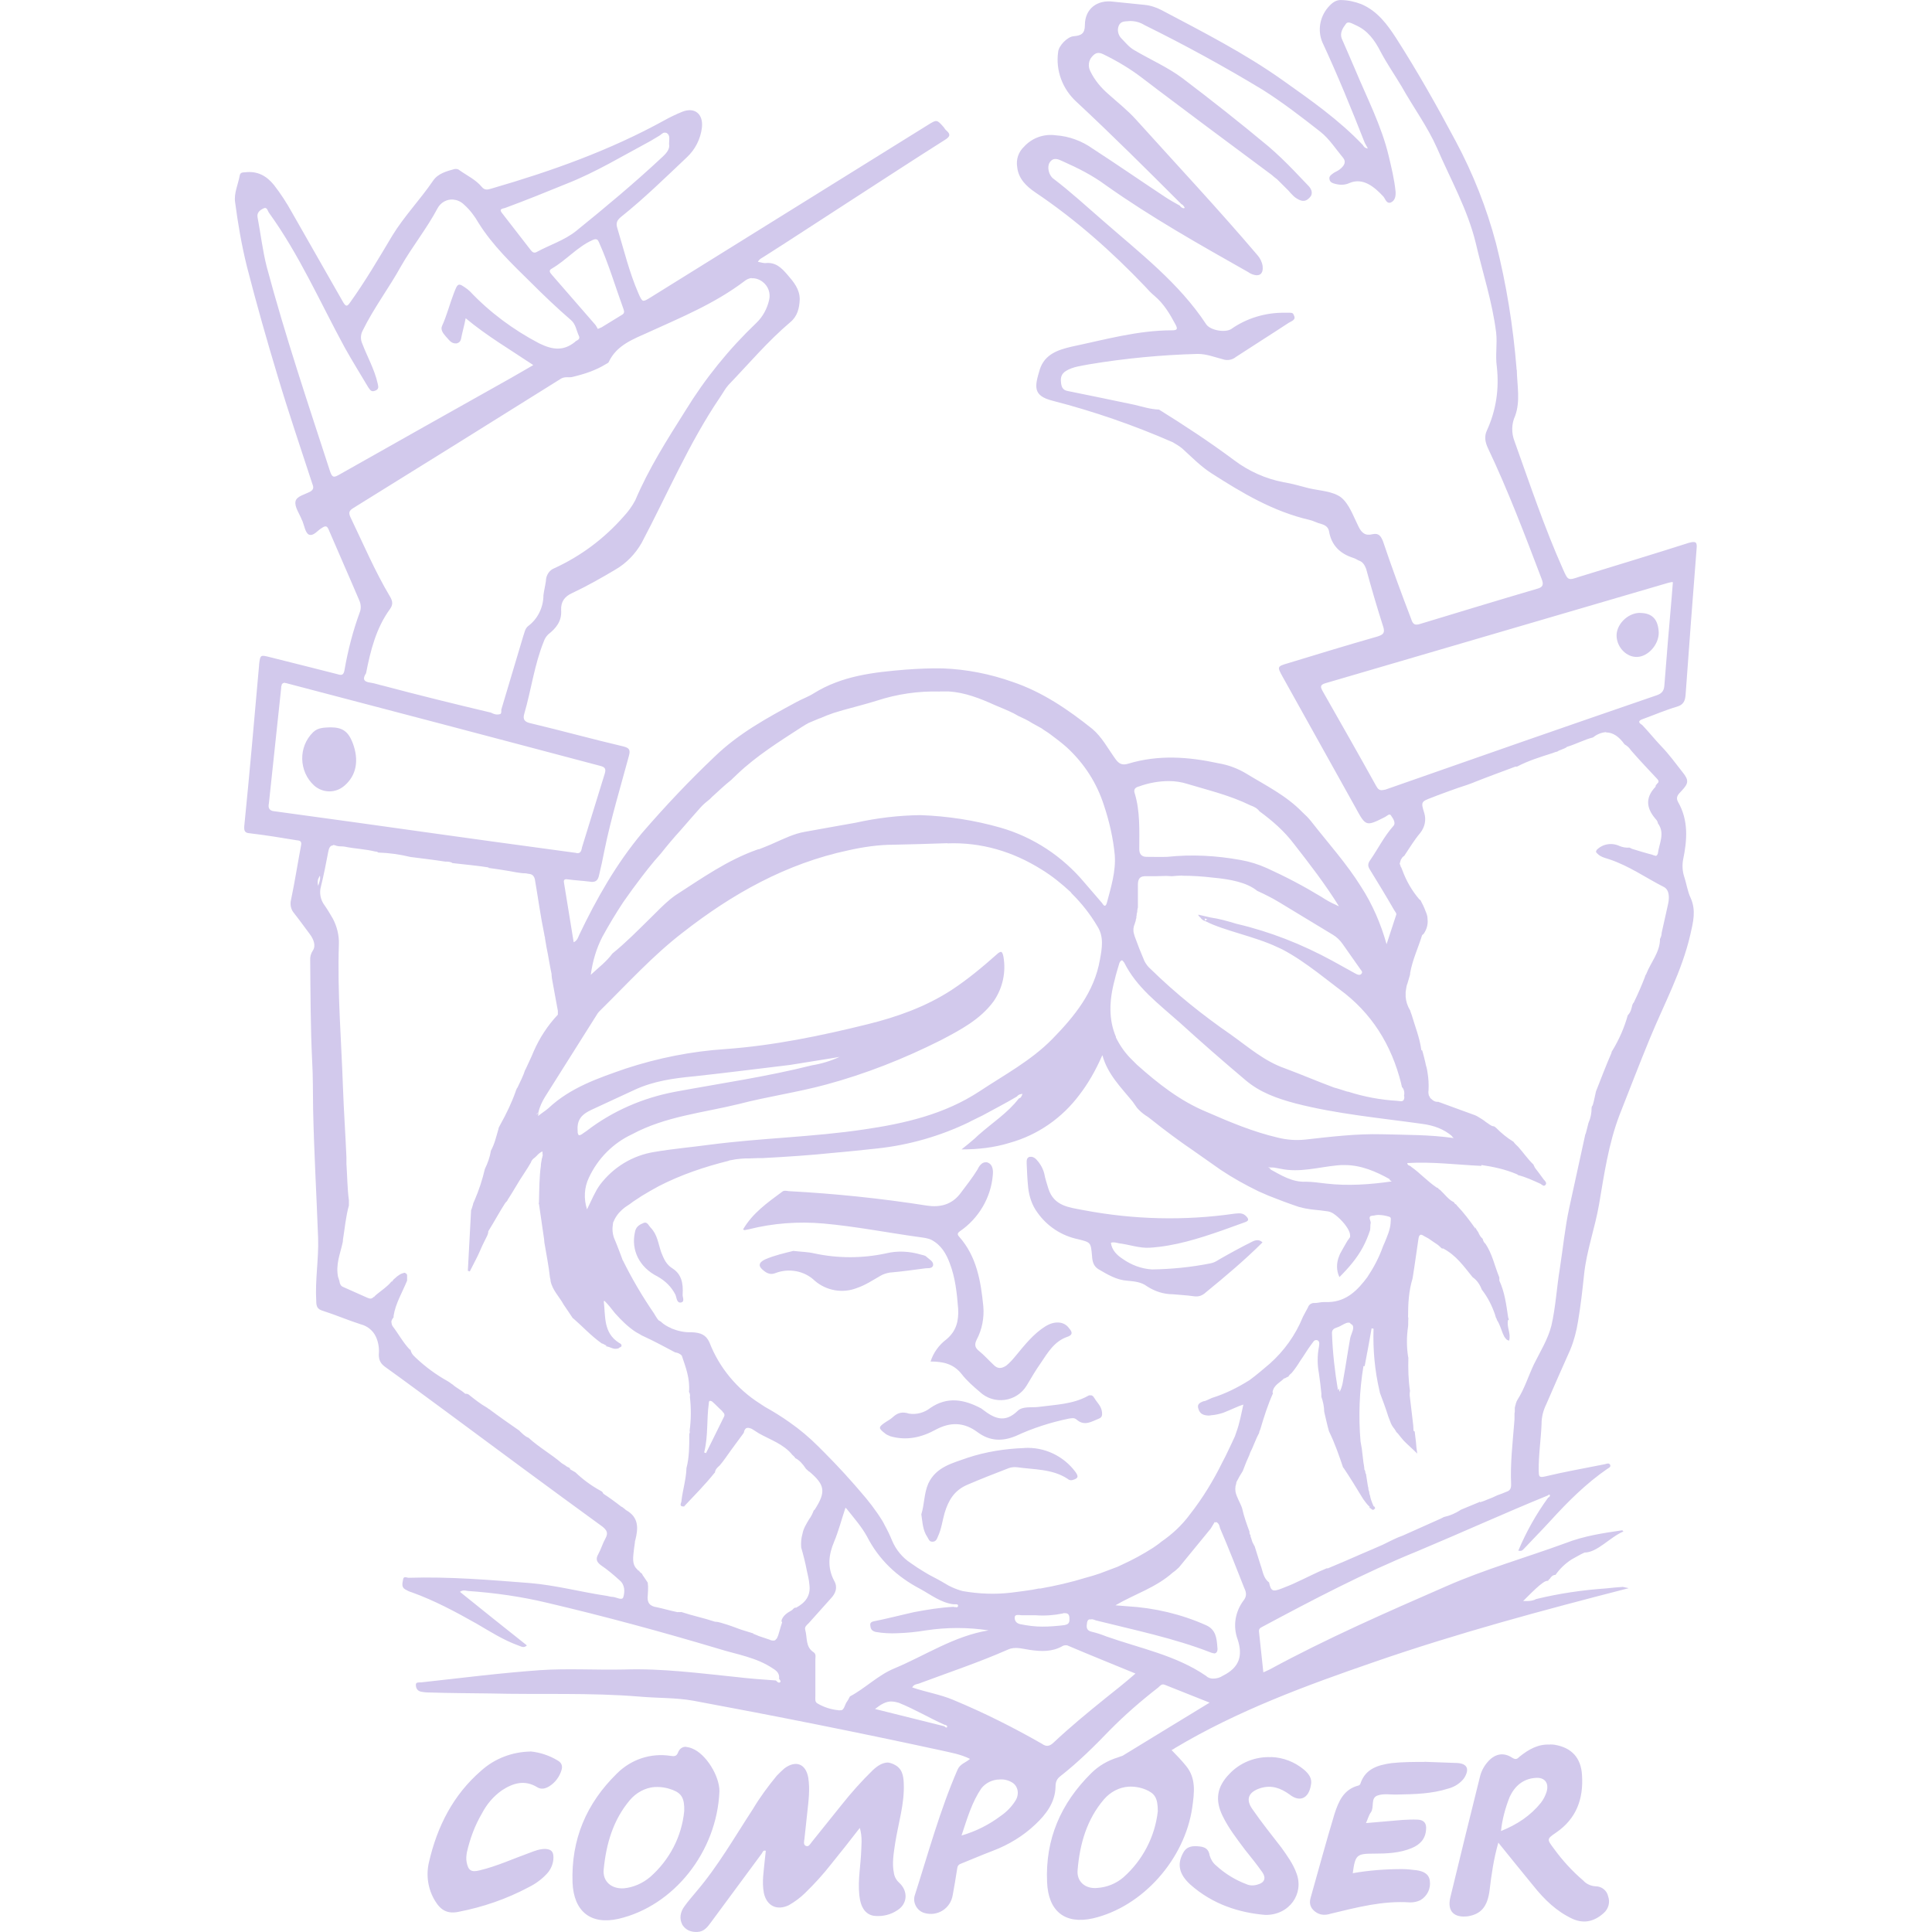 <?xml version="1.0" standalone="no"?>
        <!DOCTYPE svg PUBLIC "-//W3C//DTD SVG 1.1//EN" 
        "http://www.w3.org/Graphics/SVG/1.1/DTD/svg11.dtd"> <svg style="color: rgb(210, 201, 236);" xmlns="http://www.w3.org/2000/svg" width="32" height="32" viewBox="0 0 32 32"> <path d="M22.213 0c-0.093 0-0.151 0.047-0.219 0.125-0.135 0.161-0.172 0.38-0.093 0.572 0.255 0.548 0.484 1.109 0.703 1.667 0.016 0.032 0.032 0.057 0.052 0.095-0.052-0.005-0.068-0.032-0.083-0.057-0.396-0.417-0.865-0.745-1.328-1.073-0.631-0.448-1.324-0.801-2.005-1.161-0.089-0.047-0.188-0.079-0.287-0.088l-0.511-0.052c-0.271-0.037-0.473 0.119-0.473 0.389 0 0.141-0.063 0.172-0.183 0.183-0.104 0.005-0.251 0.156-0.26 0.261-0.043 0.307 0.072 0.613 0.301 0.823 0.593 0.552 1.167 1.124 1.74 1.697l0.020 0.011c0.016 0.016 0.027 0.031 0.037 0.052-0.011 0.005-0.021 0.005-0.027 0.005-0.015-0.005-0.036-0.016-0.047-0.032-0.005 0-0.005-0.004-0.005-0.009-0.083-0.047-0.172-0.095-0.249-0.147-0.401-0.265-0.792-0.536-1.193-0.796-0.183-0.131-0.396-0.209-0.615-0.224-0.197-0.027-0.391 0.041-0.525 0.187-0.095 0.089-0.136 0.213-0.115 0.339 0.020 0.193 0.151 0.317 0.296 0.417 0.667 0.448 1.267 0.979 1.824 1.563 0.047 0.052 0.099 0.109 0.151 0.151 0.156 0.131 0.255 0.297 0.349 0.473 0.047 0.084 0.025 0.1-0.057 0.1-0.568 0-1.115 0.156-1.663 0.271-0.223 0.052-0.443 0.124-0.525 0.375-0.084 0.281-0.125 0.437 0.213 0.521 0.683 0.176 1.344 0.405 1.989 0.687 0.052 0.032 0.109 0.063 0.157 0.104 0.156 0.141 0.301 0.292 0.479 0.407 0.511 0.328 1.025 0.636 1.631 0.776 0.067 0.016 0.129 0.052 0.197 0.068 0.068 0.020 0.115 0.057 0.125 0.125 0.041 0.233 0.187 0.369 0.405 0.437 0.032 0.011 0.052 0.025 0.084 0.041 0.068 0.021 0.099 0.073 0.125 0.14 0.088 0.324 0.181 0.641 0.281 0.953 0.036 0.109 0 0.136-0.095 0.167-0.495 0.141-0.989 0.292-1.484 0.443-0.177 0.052-0.177 0.057-0.088 0.219l1.213 2.177c0.167 0.308 0.172 0.308 0.484 0.151 0.031-0.015 0.079-0.072 0.104-0.020 0.032 0.047 0.084 0.12 0.032 0.172-0.152 0.172-0.251 0.375-0.381 0.563-0.041 0.057-0.041 0.099-0.004 0.156 0.135 0.219 0.271 0.443 0.4 0.667 0.016 0.025 0.043 0.057 0.037 0.077l-0.161 0.491c-0.095-0.339-0.235-0.663-0.423-0.953-0.24-0.385-0.547-0.724-0.828-1.084-0.041-0.052-0.093-0.104-0.145-0.151-0.267-0.276-0.609-0.443-0.933-0.641-0.14-0.083-0.291-0.14-0.452-0.167-0.5-0.109-0.995-0.145-1.495 0.005-0.1 0.032-0.157 0.005-0.215-0.077-0.124-0.172-0.224-0.365-0.385-0.5-0.4-0.319-0.823-0.609-1.317-0.776-0.369-0.131-0.76-0.209-1.151-0.224-0.209-0.005-0.412 0.005-0.62 0.020-0.527 0.043-1.052 0.1-1.521 0.391-0.088 0.057-0.197 0.095-0.291 0.147-0.48 0.26-0.953 0.515-1.355 0.905-0.423 0.401-0.817 0.819-1.199 1.261-0.427 0.511-0.755 1.088-1.041 1.687-0.020 0.043-0.031 0.095-0.093 0.125l-0.161-0.989c-0.011-0.063 0.031-0.057 0.072-0.052 0.115 0.016 0.229 0.021 0.349 0.036 0.089 0.016 0.141-0.005 0.161-0.109 0.032-0.135 0.063-0.271 0.089-0.411 0.109-0.532 0.265-1.043 0.405-1.563 0.027-0.1 0.005-0.131-0.093-0.156-0.511-0.12-1.021-0.261-1.525-0.381-0.1-0.020-0.147-0.057-0.115-0.161 0.115-0.396 0.167-0.812 0.323-1.197 0.016-0.047 0.041-0.084 0.072-0.115 0.131-0.104 0.229-0.219 0.215-0.407-0.005-0.135 0.057-0.224 0.187-0.281 0.245-0.115 0.48-0.249 0.709-0.385 0.181-0.104 0.333-0.26 0.437-0.443 0.427-0.807 0.785-1.656 1.301-2.416 0.047-0.068 0.084-0.141 0.136-0.199 0.339-0.353 0.651-0.724 1.025-1.041 0.12-0.099 0.152-0.235 0.157-0.38 0-0.167-0.1-0.287-0.204-0.407-0.099-0.115-0.197-0.213-0.369-0.192-0.037 0-0.079-0.016-0.12-0.021 0.027-0.052 0.068-0.063 0.104-0.088 0.453-0.287 0.901-0.584 1.355-0.876 0.547-0.353 1.088-0.708 1.64-1.057 0.073-0.047 0.104-0.083 0.027-0.151-0.021-0.016-0.032-0.036-0.047-0.057-0.115-0.131-0.115-0.131-0.267-0.036l-4.588 2.853c-0.136 0.084-0.136 0.084-0.203-0.067-0.152-0.349-0.24-0.719-0.349-1.079-0.027-0.083-0.005-0.131 0.057-0.183 0.385-0.307 0.74-0.656 1.093-0.989 0.141-0.131 0.229-0.307 0.251-0.495 0.025-0.224-0.12-0.344-0.328-0.26-0.1 0.041-0.199 0.088-0.292 0.14-0.907 0.5-1.875 0.844-2.865 1.131-0.057 0.016-0.109 0.036-0.161-0.027-0.099-0.12-0.244-0.187-0.369-0.276-0.021-0.020-0.052-0.025-0.084-0.020-0.129 0.036-0.271 0.072-0.353 0.192-0.213 0.313-0.48 0.589-0.677 0.912-0.224 0.375-0.443 0.749-0.697 1.104-0.048 0.068-0.068 0.077-0.115 0l-0.849-1.489c-0.089-0.161-0.188-0.313-0.297-0.453-0.125-0.156-0.276-0.235-0.473-0.213-0.037 0.005-0.084-0.005-0.095 0.052-0.025 0.145-0.099 0.296-0.077 0.443 0.047 0.359 0.109 0.719 0.197 1.072 0.157 0.611 0.328 1.215 0.511 1.819 0.177 0.593 0.375 1.172 0.568 1.765 0.016 0.047 0.041 0.093-0.027 0.136-0.093 0.052-0.233 0.077-0.249 0.167-0.016 0.093 0.068 0.203 0.104 0.301l0.011 0.021c0.031 0.077 0.047 0.192 0.104 0.224 0.079 0.036 0.145-0.068 0.219-0.109 0.063-0.043 0.088-0.032 0.115 0.036 0.167 0.391 0.339 0.776 0.505 1.167 0.025 0.057 0.031 0.125 0.011 0.183-0.115 0.312-0.199 0.635-0.256 0.963-0.015 0.095-0.052 0.095-0.12 0.073-0.369-0.093-0.739-0.188-1.115-0.281-0.161-0.041-0.161-0.041-0.181 0.125v0.011c-0.079 0.891-0.156 1.776-0.245 2.661-0.005 0.077 0.005 0.115 0.093 0.12 0.261 0.031 0.516 0.072 0.772 0.115 0.047 0.005 0.088 0.009 0.077 0.077-0.057 0.303-0.104 0.604-0.167 0.907-0.020 0.073-0.005 0.156 0.041 0.213 0.095 0.12 0.177 0.235 0.267 0.355 0.063 0.083 0.109 0.192 0.052 0.276-0.032 0.047-0.047 0.104-0.043 0.161 0.005 0.552 0.005 1.104 0.032 1.661 0.016 0.265 0.011 0.536 0.016 0.801 0.015 0.715 0.057 1.428 0.083 2.141 0.011 0.349-0.052 0.692-0.031 1.041 0 0.089 0.020 0.136 0.109 0.161 0.213 0.068 0.416 0.156 0.629 0.224 0.109 0.027 0.204 0.104 0.251 0.208 0.041 0.089 0.057 0.193 0.047 0.292 0 0.095 0.031 0.152 0.109 0.208 0.328 0.235 0.656 0.48 0.989 0.724 0.865 0.641 1.729 1.281 2.604 1.917 0.079 0.063 0.1 0.109 0.052 0.197-0.047 0.084-0.072 0.177-0.119 0.261-0.043 0.077-0.032 0.124 0.041 0.181 0.109 0.073 0.213 0.161 0.312 0.251 0.089 0.073 0.089 0.188 0.063 0.276-0.016 0.068-0.115 0.005-0.172 0-0.041 0-0.083-0.016-0.125-0.021-0.416-0.063-0.823-0.172-1.244-0.208-0.667-0.052-1.339-0.109-2.016-0.088-0.031 0-0.088-0.037-0.093 0.036-0.011 0.057-0.027 0.12 0.036 0.156 0.036 0.021 0.068 0.037 0.104 0.047 0.38 0.136 0.729 0.324 1.079 0.521 0.224 0.131 0.443 0.271 0.688 0.36 0.047 0.015 0.093 0.052 0.145 0-0.369-0.292-0.74-0.589-1.109-0.887 0.052-0.036 0.093-0.020 0.129-0.015 0.444 0.031 0.887 0.093 1.319 0.197 0.953 0.224 1.896 0.48 2.833 0.76 0.301 0.095 0.629 0.141 0.905 0.329 0.068 0.041 0.111 0.088 0.1 0.171 0.015 0.016 0.036 0.043 0.015 0.057-0.025 0.016-0.052-0.015-0.067-0.031-0.219-0.016-0.439-0.031-0.652-0.057-0.619-0.063-1.233-0.145-1.853-0.125-0.469 0.011-0.937-0.020-1.401 0.011-0.661 0.047-1.317 0.131-1.975 0.203-0.036 0-0.083-0.004-0.083 0.037 0 0.047 0.016 0.099 0.079 0.115 0.052 0.011 0.099 0.015 0.151 0.015 0.333 0.011 0.661 0.011 0.995 0.016 0.828 0.021 1.656-0.016 2.479 0.052 0.303 0.027 0.6 0.016 0.891 0.068 1.376 0.255 2.74 0.527 4.104 0.823 0.161 0.037 0.324 0.063 0.48 0.141-0.073 0.063-0.167 0.083-0.208 0.181-0.292 0.672-0.485 1.385-0.709 2.084-0.036 0.12 0.043 0.255 0.161 0.287 0.215 0.063 0.433-0.073 0.469-0.297 0.025-0.14 0.052-0.287 0.073-0.432 0.005-0.047 0.020-0.073 0.067-0.089 0.177-0.072 0.349-0.145 0.527-0.213 0.26-0.099 0.5-0.244 0.703-0.437 0.177-0.167 0.328-0.364 0.333-0.625 0-0.077 0.021-0.129 0.084-0.176 0.292-0.229 0.557-0.491 0.812-0.756 0.251-0.255 0.521-0.489 0.803-0.708 0.031-0.027 0.057-0.068 0.109-0.047l0.744 0.296c-0.5 0.303-0.973 0.595-1.443 0.881-0.025 0.009-0.052 0.015-0.072 0.025-0.172 0.052-0.324 0.141-0.448 0.265-0.5 0.495-0.761 1.089-0.729 1.803 0.020 0.479 0.292 0.703 0.76 0.599 0.823-0.192 1.521-0.979 1.645-1.839 0.032-0.239 0.068-0.479-0.104-0.687-0.072-0.089-0.156-0.177-0.239-0.261 0.025-0.015 0.041-0.020 0.052-0.031 1.036-0.62 2.167-1.036 3.301-1.427 1.385-0.48 2.803-0.86 4.219-1.224l-0.099-0.021c-0.093 0.005-0.183 0.016-0.276 0.025-0.391 0.027-0.781 0.084-1.161 0.177l-0.021 0.011c-0.041 0.016-0.083 0.021-0.124 0.021-0.021 0-0.043 0-0.068 0 0.088-0.084 0.339-0.355 0.407-0.333v-0.005h0.009c0-0.011 0.027-0.032 0.027-0.032 0.021-0.036 0.052-0.063 0.093-0.063 0.073-0.104 0.161-0.187 0.265-0.255 0.068-0.036 0.136-0.079 0.215-0.115 0.213 0 0.421-0.255 0.645-0.349 0-0.004-0.016-0.009-0.016-0.020-0.323 0.047-0.635 0.093-0.943 0.213-0.656 0.24-1.333 0.432-1.973 0.713-0.989 0.432-1.98 0.865-2.928 1.38-0.036 0.016-0.067 0.032-0.104 0.047l-0.072-0.671c-0.005-0.048 0.015-0.063 0.057-0.084 0.837-0.448 1.681-0.891 2.561-1.249 0.724-0.303 1.444-0.631 2.172-0.928 0-0.005 0.005-0.011 0.011-0.011h0.005c0.005 0 0.005 0.005 0.011 0.005 0.005 0.016 0 0.027-0.011 0.032 0 0.005-0.005 0.005-0.011 0.011h-0.005c-0.197 0.271-0.364 0.567-0.495 0.88 0.052 0.011 0.068-0.005 0.089-0.027 0.151-0.161 0.301-0.312 0.448-0.473 0.285-0.313 0.588-0.615 0.937-0.855 0.025-0.016 0.063-0.031 0.047-0.068-0.021-0.036-0.063-0.015-0.088-0.009-0.333 0.067-0.663 0.124-0.991 0.203-0.109 0.025-0.099-0.011-0.104-0.089-0.005-0.26 0.037-0.52 0.047-0.78 0-0.115 0.027-0.224 0.079-0.329 0.131-0.301 0.26-0.599 0.396-0.9 0.063-0.152 0.104-0.313 0.129-0.469 0.043-0.255 0.073-0.516 0.1-0.776 0.041-0.396 0.181-0.771 0.249-1.167 0.084-0.495 0.156-1 0.339-1.479 0.167-0.423 0.328-0.844 0.5-1.261 0.235-0.572 0.532-1.115 0.672-1.724 0.047-0.208 0.099-0.4 0.005-0.609-0.052-0.109-0.068-0.239-0.109-0.359-0.027-0.089-0.032-0.183-0.016-0.271 0.068-0.328 0.093-0.652-0.083-0.959-0.048-0.084 0.009-0.131 0.057-0.183 0.119-0.125 0.124-0.177 0.020-0.307-0.115-0.147-0.229-0.303-0.359-0.437-0.104-0.109-0.204-0.235-0.313-0.349-0.072-0.041-0.063-0.073 0.016-0.099 0.188-0.068 0.369-0.147 0.563-0.204 0.104-0.031 0.131-0.093 0.14-0.187 0.057-0.808 0.12-1.62 0.183-2.428 0.011-0.109-0.011-0.129-0.125-0.099-0.604 0.193-1.208 0.375-1.817 0.563-0.188 0.063-0.188 0.063-0.271-0.125-0.307-0.687-0.547-1.405-0.803-2.12-0.052-0.135-0.052-0.285 0.011-0.421 0.089-0.249 0.032-0.5 0.027-0.755-0.005-0.011-0.005-0.027-0.005-0.037-0.057-0.697-0.167-1.385-0.339-2.063-0.156-0.588-0.38-1.156-0.667-1.692-0.308-0.579-0.631-1.151-0.984-1.703-0.152-0.235-0.313-0.453-0.579-0.568-0.109-0.041-0.224-0.068-0.339-0.068zM18.693 0.349c0.093-0.005 0.181 0.015 0.265 0.067 0.667 0.329 1.323 0.688 1.959 1.073 0.328 0.208 0.64 0.448 0.952 0.693 0.147 0.115 0.256 0.287 0.381 0.437 0.047 0.063 0.015 0.12-0.037 0.167-0.031 0.031-0.073 0.052-0.115 0.073-0.041 0.031-0.093 0.057-0.077 0.113 0.009 0.057 0.072 0.068 0.119 0.079 0.073 0.016 0.147 0.011 0.215-0.021 0.224-0.093 0.411 0.068 0.557 0.224 0.036 0.043 0.052 0.125 0.124 0.1 0.073-0.032 0.084-0.109 0.079-0.183-0.021-0.203-0.068-0.396-0.115-0.593-0.12-0.5-0.36-0.959-0.557-1.433-0.073-0.167-0.145-0.339-0.219-0.505-0.036-0.093 0.016-0.176 0.068-0.244 0.036-0.052 0.104-0.005 0.161 0.020 0.203 0.089 0.317 0.251 0.416 0.444 0.104 0.197 0.235 0.385 0.349 0.577 0.193 0.344 0.427 0.661 0.584 1.016 0.224 0.52 0.504 1.011 0.64 1.568 0.115 0.495 0.276 0.979 0.339 1.489 0.021 0.187-0.016 0.375 0.011 0.563 0.041 0.369-0.011 0.724-0.167 1.063-0.041 0.093-0.027 0.181 0.015 0.276 0.339 0.713 0.615 1.443 0.896 2.181 0.037 0.095 0.016 0.136-0.083 0.161-0.641 0.188-1.287 0.385-1.927 0.579-0.095 0.031-0.125 0.005-0.152-0.079-0.167-0.437-0.323-0.859-0.468-1.291-0.037-0.089-0.073-0.136-0.172-0.115-0.12 0.031-0.183-0.021-0.235-0.131-0.084-0.167-0.151-0.369-0.287-0.479-0.14-0.104-0.353-0.109-0.536-0.152-0.141-0.036-0.276-0.077-0.417-0.099-0.296-0.057-0.577-0.183-0.817-0.364-0.407-0.303-0.817-0.573-1.245-0.839-0.14-0.005-0.271-0.047-0.405-0.079-0.371-0.077-0.74-0.156-1.109-0.229-0.089-0.015-0.104-0.083-0.109-0.14-0.011-0.079 0.005-0.145 0.083-0.193 0.12-0.072 0.256-0.083 0.385-0.109 0.595-0.099 1.193-0.156 1.797-0.172 0.145 0 0.276 0.053 0.416 0.089 0.073 0.025 0.157 0.011 0.219-0.041 0.287-0.188 0.579-0.371 0.871-0.563 0.041-0.027 0.125-0.047 0.088-0.12-0.005-0.016-0.011-0.021-0.016-0.032-0.015-0.015-0.036-0.015-0.056-0.015h-0.079c-0.317-0.005-0.631 0.088-0.891 0.271-0.104 0.063-0.344 0.020-0.412-0.079-0.452-0.687-1.099-1.181-1.713-1.719-0.271-0.235-0.536-0.479-0.823-0.697-0.073-0.057-0.104-0.193-0.057-0.265 0.063-0.095 0.145-0.053 0.224-0.016 0.245 0.109 0.484 0.229 0.703 0.391 0.756 0.536 1.563 0.989 2.365 1.443 0.020 0.016 0.041 0.025 0.068 0.036 0.119 0.041 0.181-0.011 0.167-0.14-0.011-0.068-0.043-0.131-0.084-0.177-0.651-0.765-1.339-1.5-2.011-2.245-0.14-0.156-0.307-0.287-0.463-0.427-0.12-0.104-0.224-0.229-0.292-0.369-0.047-0.084-0.036-0.188 0.031-0.256 0.052-0.057 0.1-0.072 0.183-0.031 0.224 0.109 0.443 0.239 0.641 0.391 0.353 0.271 0.713 0.536 1.072 0.807l1.079 0.803c0.025 0.025 0.057 0.047 0.083 0.068 0.063 0.061 0.125 0.124 0.188 0.187l0.036 0.041c0.027 0.027 0.052 0.057 0.084 0.079 0.072 0.047 0.145 0.084 0.224 0.005 0.025-0.027 0.041-0.047 0.041-0.073 0-0.011 0.005-0.015 0-0.025 0-0.005 0-0.011 0-0.016-0.011-0.036-0.031-0.068-0.057-0.093l-0.24-0.251c-0.135-0.14-0.271-0.271-0.416-0.396-0.469-0.391-0.943-0.765-1.423-1.129-0.244-0.183-0.531-0.308-0.796-0.464-0.095-0.052-0.156-0.136-0.229-0.208-0.047-0.057-0.063-0.136-0.032-0.204 0.032-0.072 0.1-0.067 0.163-0.072zM11.005 2.197c0.011 0 0.025 0 0.036 0.005 0.063 0.037 0.041 0.104 0.041 0.183 0.016 0.079-0.036 0.145-0.109 0.213-0.457 0.428-0.943 0.833-1.432 1.229-0.197 0.156-0.437 0.229-0.656 0.349-0.041 0.020-0.068 0-0.093-0.032-0.161-0.208-0.319-0.411-0.48-0.619-0.057-0.073 0.027-0.068 0.063-0.084 0.339-0.125 0.672-0.26 1.005-0.396 0.489-0.192 0.932-0.463 1.391-0.708 0.047-0.027 0.093-0.057 0.141-0.084 0.031-0.015 0.057-0.052 0.093-0.057zM7.511 3.307c0.068 0.005 0.129 0.037 0.177 0.084 0.099 0.088 0.176 0.193 0.239 0.303 0.235 0.375 0.552 0.676 0.865 0.984 0.219 0.219 0.437 0.427 0.667 0.625 0.077 0.067 0.088 0.171 0.129 0.26 0.016 0.031 0.005 0.057-0.025 0.073-0.016 0.009-0.032 0.015-0.036 0.025-0.193 0.156-0.371 0.136-0.595 0.027-0.427-0.224-0.817-0.511-1.151-0.865-0.011-0.011-0.027-0.020-0.036-0.031-0.157-0.115-0.161-0.109-0.229 0.068-0.068 0.176-0.115 0.364-0.193 0.536-0.031 0.063 0.016 0.125 0.057 0.172 0.052 0.052 0.089 0.129 0.183 0.12 0.041-0.011 0.063-0.032 0.073-0.073 0.020-0.109 0.052-0.213 0.077-0.344 0.349 0.292 0.74 0.521 1.12 0.776l-0.369 0.213c-0.948 0.532-1.901 1.068-2.849 1.604-0.079 0.043-0.109 0.053-0.145-0.047-0.365-1.124-0.745-2.249-1.053-3.401-0.067-0.265-0.099-0.541-0.151-0.817-0.015-0.077 0.041-0.12 0.095-0.145 0.067-0.037 0.072 0.047 0.099 0.077 0.5 0.693 0.844 1.48 1.249 2.224 0.125 0.224 0.261 0.443 0.391 0.661 0.032 0.043 0.047 0.079 0.109 0.057 0.073-0.025 0.057-0.072 0.047-0.119-0.052-0.235-0.172-0.443-0.255-0.661-0.031-0.068-0.031-0.147 0.005-0.215 0.183-0.375 0.437-0.708 0.635-1.067 0.188-0.329 0.428-0.625 0.605-0.959 0.052-0.099 0.156-0.156 0.265-0.147zM9.875 3.964c0.021 0 0.032 0.020 0.047 0.052 0.161 0.359 0.272 0.739 0.407 1.109 0.011 0.036 0.016 0.063-0.025 0.088l-0.339 0.208c-0.011 0.005-0.027 0.011-0.063 0.027-0.011-0.016-0.021-0.041-0.041-0.068l-0.72-0.828c-0.031-0.036-0.061-0.073 0-0.104 0.235-0.136 0.417-0.355 0.667-0.469 0.032-0.015 0.053-0.020 0.068-0.015zM12.448 4.609c0.068-0.005 0.136 0.021 0.188 0.063 0.088 0.068 0.129 0.183 0.104 0.292-0.032 0.145-0.104 0.281-0.213 0.385-0.453 0.432-0.849 0.921-1.177 1.457-0.303 0.48-0.604 0.953-0.828 1.48-0.052 0.099-0.12 0.192-0.199 0.276-0.317 0.359-0.697 0.645-1.14 0.849-0.084 0.031-0.141 0.119-0.141 0.213-0.011 0.077-0.031 0.156-0.041 0.235 0 0.197-0.093 0.391-0.251 0.509-0.056 0.043-0.061 0.109-0.083 0.167l-0.364 1.219c0 0.011 0 0.016 0 0.027 0 0.016 0 0.041-0.021 0.047-0.057 0.016-0.104 0-0.151-0.025-0.595-0.141-1.188-0.287-1.776-0.443-0.073-0.016-0.147-0.043-0.219-0.053-0.12-0.015-0.131-0.067-0.073-0.156 0.073-0.375 0.167-0.749 0.396-1.063 0.052-0.072 0.047-0.129 0-0.208-0.251-0.421-0.443-0.875-0.656-1.317-0.032-0.073-0.021-0.104 0.047-0.147 1.151-0.713 2.296-1.427 3.443-2.145 0.063-0.036 0.12-0.016 0.177-0.025 0.203-0.048 0.395-0.109 0.572-0.219 0.016-0.011 0.037-0.016 0.041-0.032 0.131-0.281 0.412-0.38 0.652-0.489 0.552-0.251 1.104-0.479 1.588-0.844 0.037-0.031 0.079-0.052 0.125-0.057zM27.703 9.64v0.005h0.005c-0.025 0.339-0.057 0.661-0.083 0.985l-0.057 0.713c-0.005 0.088-0.032 0.14-0.125 0.172-1.5 0.515-2.995 1.036-4.495 1.563l-0.052 0.009c-0.047 0.005-0.073-0.015-0.104-0.072-0.292-0.527-0.589-1.047-0.885-1.568-0.037-0.068-0.047-0.104 0.047-0.131l5.672-1.661c0.020-0.005 0.041-0.011 0.077-0.016zM27.156 10.151c-0.203 0.005-0.391 0.199-0.38 0.391 0.011 0.188 0.167 0.344 0.339 0.339 0.183-0.005 0.359-0.203 0.359-0.401-0.009-0.224-0.109-0.328-0.317-0.328zM4.719 11.312c0.016 0 0.031 0.005 0.052 0.011l2.579 0.677c0.859 0.229 1.724 0.453 2.583 0.683 0.084 0.020 0.109 0.047 0.084 0.129l-0.376 1.219c-0.009 0.048-0.020 0.1-0.072 0.1-0.011 0-0.021 0-0.032-0.005l-1.38-0.188c-0.301-0.041-0.599-0.083-0.901-0.125-0.911-0.129-1.823-0.255-2.739-0.38-0.057-0.016-0.079-0.052-0.063-0.129 0.068-0.636 0.135-1.272 0.203-1.907 0-0.016 0-0.027 0.005-0.041 0.005-0.005 0.005-0.011 0.005-0.021 0.011-0.016 0.031-0.027 0.052-0.027zM15.568 11.453h0.151c0.26 0.016 0.516 0.115 0.755 0.224 0.111 0.047 0.215 0.088 0.319 0.14l0.077 0.043c0.079 0.036 0.157 0.072 0.229 0.119l0.152 0.084c0.047 0.036 0.099 0.063 0.145 0.099 0.093 0.068 0.188 0.141 0.276 0.219 0.292 0.271 0.495 0.589 0.615 0.964 0.088 0.265 0.151 0.541 0.177 0.817 0.020 0.271-0.063 0.536-0.131 0.792-0.011 0.041-0.027 0.052-0.041 0.047-0.016-0.005-0.027-0.031-0.041-0.047l-0.287-0.333c-0.365-0.437-0.849-0.756-1.391-0.912-0.433-0.124-0.88-0.192-1.328-0.208-0.36 0.005-0.719 0.047-1.068 0.125-0.281 0.052-0.568 0.099-0.844 0.151-0.183 0.031-0.349 0.115-0.516 0.188-0.077 0.036-0.161 0.067-0.239 0.099l-0.027 0.005c-0.505 0.177-0.927 0.479-1.364 0.76-0.12 0.084-0.224 0.188-0.328 0.292l-0.1 0.099c-0.197 0.193-0.396 0.396-0.615 0.573-0.099 0.135-0.233 0.235-0.359 0.353 0.031-0.228 0.093-0.437 0.192-0.629 0.109-0.199 0.224-0.391 0.349-0.579 0.068-0.093 0.131-0.188 0.199-0.276 0.135-0.183 0.271-0.359 0.421-0.525 0.104-0.131 0.213-0.261 0.328-0.387 0.109-0.129 0.224-0.255 0.333-0.38 0.047-0.052 0.099-0.093 0.151-0.135l0.037-0.037c0.104-0.093 0.192-0.181 0.317-0.28l0.016-0.016 0.088-0.084c0.317-0.301 0.693-0.536 1.063-0.776 0.036-0.025 0.079-0.047 0.115-0.068l0.145-0.061c0.016-0.005 0.032-0.016 0.043-0.016 0.072-0.032 0.151-0.063 0.228-0.089l0.157-0.047c0.187-0.052 0.375-0.099 0.557-0.156 0.333-0.109 0.687-0.161 1.041-0.151zM5.473 12.047c-0.093 0.005-0.203 0-0.285 0.079-0.251 0.244-0.24 0.651 0.015 0.885 0.147 0.129 0.36 0.129 0.505 0 0.193-0.167 0.245-0.417 0.131-0.713-0.073-0.183-0.167-0.251-0.365-0.251zM26.599 12.131c0.12 0 0.219 0.072 0.308 0.197 0.020 0.011 0.041 0.027 0.057 0.041 0.031 0.027 0.041 0.052 0.072 0.084 0.131 0.151 0.276 0.301 0.412 0.448 0.011 0.011 0.016 0.020 0.021 0.031 0.004 0.011 0 0.021-0.005 0.032-0.005 0.005-0.011 0.009-0.016 0.015l-0.016 0.021-0.005 0.005c0 0 0 0.005-0.005 0.011 0 0.005 0 0.005 0 0.005v0.009c-0.192 0.199-0.14 0.381 0.016 0.553 0.011 0.015 0.021 0.036 0.021 0.052 0.125 0.167 0.020 0.337 0 0.504-0.005 0.016-0.011 0.021-0.021 0.032l-0.011 0.005c-0.015-0.005-0.025-0.005-0.041-0.011l-0.011-0.005c-0.115-0.031-0.224-0.063-0.339-0.099-0.005 0-0.015-0.005-0.020-0.011-0.011 0-0.021-0.011-0.027-0.011-0.057 0.005-0.109-0.005-0.161-0.025-0.131-0.063-0.287-0.037-0.385 0.067 0 0.011-0.005 0.021-0.011 0.027 0.057 0.084 0.147 0.099 0.224 0.125 0.328 0.109 0.604 0.307 0.912 0.463 0.068 0.043 0.077 0.125 0.072 0.204-0.004 0.047-0.015 0.088-0.025 0.135l-0.093 0.417c0 0.036-0.011 0.068-0.027 0.099 0 0.224-0.156 0.391-0.229 0.584-0.011 0.015-0.015 0.020-0.025 0.057-0.052 0.135-0.109 0.265-0.172 0.395 0 0.011-0.016 0.021-0.016 0.032v-0.005c0 0-0.005 0-0.005 0.005l-0.005 0.016c-0.005 0-0.005 0.004-0.005 0.004-0.015 0.063-0.025 0.125-0.077 0.177-0.057 0.204-0.141 0.396-0.251 0.579-0.011 0.016-0.015 0.016-0.020 0.047-0.084 0.193-0.172 0.421-0.256 0.636-0.016 0.072-0.031 0.151-0.052 0.224l-0.011 0.020c0 0-0.005 0-0.005 0.005 0 0.011-0.004 0.016-0.004 0.021 0 0.088-0.016 0.172-0.053 0.255-0.015 0.052-0.025 0.109-0.041 0.161 0 0.005-0.005 0.016-0.011 0.027l-0.265 1.213c-0.072 0.333-0.104 0.672-0.156 1.005-0.052 0.312-0.068 0.635-0.14 0.948-0.057 0.224-0.183 0.427-0.287 0.635-0.095 0.199-0.156 0.407-0.276 0.595l-0.011 0.020c-0.005 0.011-0.011 0.027-0.016 0.043 0 0.004 0 0.015-0.005 0.020l-0.011 0.047c0 0.016 0 0.032 0 0.047 0 0.016 0 0.032-0.005 0.048v0.047c0 0.031 0 0.068-0.004 0.099-0.027 0.344-0.068 0.683-0.052 1.031 0 0.063-0.016 0.1-0.079 0.12l-0.079 0.032c-0.047 0.015-0.099 0.036-0.151 0.063l-0.079 0.031c-0.041 0.016-0.067 0.031-0.129 0.047v-0.011c0 0-0.011 0.011-0.016 0.011l-0.177 0.073-0.124 0.052c-0.084 0.057-0.183 0.099-0.281 0.12l-0.048 0.025c-0.213 0.095-0.421 0.188-0.629 0.281-0.109 0.037-0.224 0.099-0.333 0.152-0.115 0.052-0.229 0.099-0.349 0.151-0.188 0.083-0.369 0.161-0.557 0.239-0.005 0.005-0.016 0-0.021 0-0.171 0.068-0.348 0.163-0.509 0.235-0.063 0.032-0.157 0.068-0.235 0.099-0.147 0.057-0.183 0.053-0.213-0.099-0.095-0.068-0.104-0.187-0.141-0.287-0.031-0.099-0.063-0.203-0.093-0.296-0.005-0.032-0.021-0.027-0.021-0.047-0.031-0.043-0.031-0.084-0.052-0.131v-0.021c-0.011-0.011-0.011-0.015-0.015-0.025l-0.005-0.027h0.005c-0.048-0.129-0.095-0.26-0.125-0.396-0.032-0.093-0.089-0.176-0.109-0.271-0.005-0.031-0.005-0.063 0-0.093l0.011-0.041 0.004-0.027c0.032-0.063 0.068-0.125 0.105-0.183 0.020-0.052 0.041-0.104 0.061-0.156 0.021-0.052 0.043-0.088 0.063-0.151 0.052-0.099 0.084-0.208 0.147-0.323 0-0.027 0.020-0.052 0.025-0.079 0.057-0.192 0.12-0.391 0.204-0.577 0-0.011-0.011-0.016-0.005-0.027 0.020-0.115 0.129-0.156 0.192-0.224v0.005c0.032-0.011 0.052-0.031 0.068-0.031 0.016-0.032 0.036-0.043 0.057-0.063 0.052-0.063 0.099-0.131 0.14-0.199 0.063-0.088 0.115-0.181 0.183-0.271 0.027-0.031 0.041-0.073 0.079-0.073 0.005 0 0.011 0 0.015 0 0.053 0.016 0.037 0.073 0.032 0.115-0.027 0.141-0.027 0.292 0 0.433 0.016 0.115 0.031 0.224 0.041 0.337v0.053c0.027 0.077 0.047 0.167 0.047 0.249 0.027 0.109 0.047 0.213 0.079 0.323 0.099 0.204 0.167 0.401 0.235 0.604h0.005c0.109 0.161 0.219 0.344 0.328 0.521 0.031 0.041 0.063 0.088 0.099 0.12h0.005v0.025c0.031 0 0.047 0.068 0.093 0.005-0.011-0.031-0.016-0.031-0.025-0.031-0.016-0.036-0.032-0.073-0.043-0.109-0.005-0.021-0.015-0.047-0.015-0.063-0.011-0.027-0.016-0.047-0.016-0.068-0.005-0.011-0.005-0.025-0.011-0.031 0-0.027-0.005-0.047-0.011-0.068l-0.031-0.199c-0.011-0.009-0.011-0.020-0.011-0.036-0.005-0.011-0.005-0.025-0.016-0.036 0-0.037-0.009-0.079-0.015-0.115l-0.027-0.229c-0.005-0.041-0.016-0.079-0.021-0.12-0.036-0.416-0.020-0.839 0.048-1.249h0.020c0.037-0.193 0.079-0.417 0.115-0.625 0.011 0 0.021 0.005 0.032 0.005-0.011 0.349 0.020 0.692 0.099 1.031 0.005 0.011 0.005 0.021 0.005 0.027 0.047 0.129 0.099 0.26 0.14 0.396 0.011 0.025 0.021 0.057 0.032 0.083 0.015 0.047 0.041 0.089 0.072 0.125 0.005 0.016 0.027 0.031 0.027 0.047 0.031 0.027 0.047 0.052 0.073 0.084 0.020 0.020 0.036 0.047 0.057 0.067 0.061 0.063 0.135 0.125 0.219 0.209-0.011-0.063-0.016-0.125-0.021-0.188-0.005-0.057-0.016-0.115-0.021-0.177 0 0-0.020-0.011-0.020-0.016 0-0.047-0.005-0.099-0.011-0.145l-0.052-0.437c0-0.016 0-0.021 0-0.036 0-0.011 0.005-0.037 0.005-0.037-0.027-0.181-0.032-0.364-0.027-0.552l-0.005-0.020c-0.025-0.163-0.025-0.329 0-0.496 0.005-0.041 0-0.093 0.005-0.135 0-0.011-0.005-0.016-0.005-0.027 0-0.213 0.011-0.427 0.073-0.629l0.005-0.027c0.016-0.093 0.031-0.208 0.047-0.312 0.016-0.109 0.031-0.213 0.047-0.323 0.005-0.043 0.021-0.068 0.041-0.068 0.016 0 0.037 0.011 0.057 0.025l0.068 0.037 0.099 0.068c0.032 0.020 0.063 0.041 0.095 0.072 0 0 0.005 0.005 0.011 0.011 0.004 0.005 0.015 0.011 0.020 0.016h0.011v-0.005c0.224 0.115 0.349 0.301 0.495 0.479 0.073 0.052 0.12 0.12 0.151 0.204 0.1 0.129 0.172 0.271 0.224 0.427 0 0.016 0.011 0.025 0.011 0.041 0.005 0.011 0.011 0.005 0.016 0.036 0.025 0.037 0.041 0.073 0.057 0.115l0.041 0.109 0.027 0.057c0.009 0.011 0.015 0.021 0.025 0.032 0.011 0.016 0.032 0.025 0.052 0.031 0.037-0.12-0.047-0.229-0.016-0.344h0.011c0-0.031-0.011-0.031-0.011-0.047-0.031-0.208-0.056-0.411-0.145-0.604 0-0.016 0-0.052 0-0.052-0.079-0.192-0.115-0.385-0.229-0.557-0.025-0.020-0.041-0.052-0.047-0.083-0.036-0.032-0.057-0.068-0.073-0.109-0.020-0.027-0.036-0.052-0.052-0.084v0.027c0-0.005-0.005-0.011-0.005-0.011v-0.005c-0.093-0.131-0.187-0.256-0.296-0.369l-0.011-0.016c-0.016-0.011-0.027-0.011-0.041-0.041-0.079-0.032-0.152-0.131-0.224-0.199-0.011-0.011-0.021-0.011-0.027-0.020-0.011-0.005 0-0.016-0.031-0.021-0.161-0.109-0.281-0.245-0.423-0.344-0.025-0.031-0.057-0.011-0.067-0.063 0.411-0.025 0.812 0.027 1.228 0.047v-0.015c0.209 0.031 0.396 0.072 0.584 0.151 0.005 0 0.016 0.011 0.021 0.011v0.005c0.129 0.031 0.249 0.088 0.375 0.145 0.025 0.016 0.057 0.052 0.083 0.016 0.027-0.032-0.009-0.063-0.031-0.089-0.047-0.063-0.093-0.129-0.147-0.197-0.004-0.016-0.020-0.032-0.020-0.047-0.099-0.095-0.172-0.204-0.256-0.297-0.025-0.025-0.057-0.052-0.077-0.083-0.104-0.063-0.199-0.141-0.281-0.224-0.016-0.011-0.032-0.032-0.047-0.032-0.041 0-0.089-0.047-0.131-0.072-0.036-0.032-0.083-0.057-0.125-0.084-0.015-0.011-0.031-0.016-0.052-0.027-0.192-0.072-0.391-0.14-0.583-0.213-0.005 0-0.021-0.005-0.021-0.009 0 0-0.016 0-0.020 0-0.037 0-0.068-0.016-0.095-0.043-0.015-0.011-0.031-0.025-0.036-0.047l-0.011-0.016c-0.005-0.025-0.011-0.052-0.005-0.083 0.005-0.099 0-0.199-0.016-0.292-0.004-0.031-0.009-0.057-0.015-0.083-0.011-0.032-0.016-0.057-0.021-0.084l-0.020-0.083c-0.011-0.037-0.021-0.079-0.032-0.12 0 0-0.016 0-0.016-0.011-0.025-0.193-0.104-0.391-0.161-0.584-0.011-0.025-0.015-0.041-0.025-0.072-0.043-0.068-0.068-0.147-0.073-0.224 0-0.032 0-0.052 0-0.079l0.005-0.031c0.005-0.037 0.011-0.079 0.025-0.109l0.043-0.147c0-0.005 0-0.020 0.005-0.020h-0.005c0.041-0.229 0.135-0.423 0.197-0.625 0-0.005 0.005-0.005 0.005-0.011l0.016-0.011c0-0.005 0.005-0.005 0.005-0.005 0.052-0.072 0.077-0.161 0.067-0.244 0-0.052-0.015-0.093-0.036-0.141-0.020-0.057-0.047-0.109-0.077-0.167 0-0.009-0.011-0.015-0.016-0.015-0.005-0.005-0.011-0.011-0.011-0.011-0.12-0.141-0.213-0.303-0.276-0.475l-0.021-0.052c-0.009-0.005-0.009-0.015-0.009-0.020l-0.005-0.011c-0.005-0.011-0.005-0.016-0.011-0.027v0c0.005-0.020 0.011-0.041 0.016-0.057 0.004-0.015 0.015-0.025 0.020-0.036s0.016-0.021 0.027-0.031l0.011-0.005c0.088-0.131 0.165-0.261 0.265-0.38 0.077-0.095 0.104-0.219 0.068-0.333-0.057-0.183-0.053-0.188 0.129-0.256 0.036-0.016 0.423-0.161 0.579-0.208l0.099-0.036 0.025-0.011c0.224-0.089 0.453-0.172 0.677-0.256 0.011 0 0.021 0 0.027 0 0.187-0.099 0.391-0.161 0.588-0.224 0.027-0.009 0.047-0.020 0.079-0.025 0.031-0.027 0.131-0.047 0.161-0.079 0.156-0.047 0.287-0.12 0.432-0.156 0.063-0.052 0.141-0.083 0.219-0.088zM19.36 12.937c0.104 0 0.208 0.016 0.307 0.047l0.016 0.005c0.348 0.104 0.697 0.188 1.025 0.349 0.057 0.021 0.115 0.047 0.152 0.099 0.213 0.156 0.411 0.328 0.572 0.541 0.256 0.328 0.511 0.657 0.745 1.032-0.016-0.005-0.032-0.011-0.047-0.021-0.084-0.036-0.167-0.083-0.245-0.135-0.292-0.177-0.588-0.333-0.901-0.475-0.14-0.063-0.287-0.109-0.437-0.135-0.401-0.073-0.807-0.095-1.213-0.052-0.115 0.004-0.229 0-0.344 0-0.077 0-0.12-0.043-0.12-0.125 0-0.313 0.016-0.631-0.077-0.932-0.021-0.063 0.015-0.095 0.072-0.109 0.157-0.057 0.329-0.089 0.496-0.089zM15.693 13.969c0.561-0.021 1.083 0.135 1.557 0.432 0.171 0.104 0.333 0.235 0.484 0.375l0.015 0.021c0.163 0.161 0.308 0.343 0.428 0.547 0.109 0.172 0.077 0.359 0.041 0.552-0.093 0.536-0.421 0.937-0.787 1.312-0.353 0.36-0.796 0.595-1.203 0.865-0.584 0.385-1.245 0.536-1.923 0.635-0.837 0.125-1.692 0.141-2.541 0.251-0.301 0.041-0.615 0.068-0.921 0.12-0.365 0.057-0.688 0.255-0.907 0.547-0.083 0.115-0.135 0.249-0.213 0.405-0.057-0.176-0.047-0.364 0.031-0.525 0.147-0.317 0.401-0.573 0.715-0.719 0.552-0.297 1.171-0.355 1.765-0.5 0.479-0.125 0.968-0.193 1.448-0.323 0.656-0.177 1.291-0.428 1.901-0.735 0.317-0.167 0.651-0.339 0.875-0.645 0.151-0.22 0.208-0.485 0.161-0.745-0.011-0.047-0.021-0.068-0.036-0.073-0.016 0-0.043 0.011-0.068 0.037-0.24 0.213-0.489 0.421-0.761 0.599-0.427 0.276-0.9 0.443-1.385 0.563-0.776 0.192-1.557 0.353-2.353 0.411-0.563 0.037-1.115 0.147-1.652 0.323-0.452 0.157-0.916 0.313-1.281 0.657-0.041 0.036-0.099 0.072-0.171 0.129l0.009-0.052-0.036 0.027v-0.005c0.016-0.011 0.021-0.021 0.032-0.027 0.020-0.093 0.061-0.181 0.113-0.265l0.86-1.364c0.016-0.027 0.036-0.048 0.057-0.068 0.443-0.437 0.869-0.907 1.364-1.287 0.819-0.64 1.709-1.14 2.74-1.36 0.251-0.056 0.5-0.093 0.76-0.093 0.292-0.005 0.589-0.016 0.881-0.025zM5.516 13.995c0.015 0 0.036 0.005 0.063 0.016 0.041 0.011 0.083 0.005 0.124 0.011 0.172 0.036 0.349 0.041 0.516 0.083 0.016 0 0.027 0 0.047 0.016 0.177 0.005 0.36 0.031 0.532 0.073 0.192 0.025 0.385 0.047 0.577 0.077 0.047 0 0.084 0 0.125 0.027 0.005 0 0.016-0.005 0.016 0 0.224 0.025 0.401 0.041 0.593 0.072h-0.021v0.005c0.131 0.016 0.215 0.032 0.313 0.047 0.104 0.016 0.208 0.043 0.307 0.043 0.011 0 0.021 0.005 0.027 0.005l0.025 0.004c0.063 0.005 0.089 0.043 0.1 0.095 0.052 0.301 0.093 0.609 0.156 0.911 0 0.027 0.015 0.043 0.011 0.063l0.025 0.147c0.031 0.145 0.052 0.296 0.084 0.443 0 0.015 0 0.041 0.004 0.047v0.016c0.032 0.187 0.068 0.364 0.1 0.547v0.063c-0.167 0.176-0.303 0.385-0.401 0.609-0.041 0.104-0.093 0.203-0.136 0.301l-0.005 0.005c-0.031 0.099-0.083 0.199-0.129 0.297-0.005 0-0.005 0.005-0.011 0.015-0.005 0.011-0.011 0.032-0.016 0.037v0.005c-0.068 0.192-0.156 0.375-0.255 0.552-0.011 0.025-0.032 0.052-0.032 0.077-0.036 0.12-0.061 0.24-0.124 0.355-0.016 0.104-0.052 0.203-0.1 0.303-0.041 0.176-0.099 0.353-0.171 0.52-0.011 0.027-0.027 0.052-0.027 0.079l-0.005 0.005c0 0.009-0.005 0.025-0.011 0.041-0.005 0.011-0.005 0.025-0.015 0.036v0.016l-0.053 0.989 0.032 0.011 0.125-0.245c0.041-0.083 0.072-0.167 0.115-0.249 0.025-0.057 0.067-0.115 0.067-0.172 0.1-0.161 0.183-0.317 0.281-0.469 0.011-0.015 0.032-0.025 0.043-0.057 0.083-0.124 0.176-0.296 0.276-0.443 0.036-0.057 0.072-0.109 0.104-0.167 0.020-0.061 0.057-0.072 0.083-0.099 0.032-0.031 0.047-0.057 0.109-0.088 0 0.025 0.005 0.052 0.005 0.072l-0.005 0.011c0 0.016-0.005 0.027-0.011 0.043v0.009c-0.004 0.011-0.004 0.016-0.004 0.027-0.005 0.011-0.005 0.016-0.005 0.025 0 0.011-0.005 0.016-0.005 0.027v0.021c-0.027 0.187-0.027 0.405-0.032 0.609 0 0.009-0.005 0.025-0.005 0.031l0.005-0.005c0.027 0.193 0.057 0.385 0.084 0.579 0 0 0.005 0.041 0.005 0.057 0.031 0.192 0.072 0.385 0.093 0.583l0.005 0.021c0.005 0.016 0.005 0.025 0.005 0.036 0.031 0.156 0.145 0.26 0.219 0.396 0.052 0.073 0.104 0.156 0.151 0.224h0.005c0.161 0.14 0.292 0.287 0.475 0.417 0.025 0 0.052 0.031 0.077 0.031h-0.005v0.016c0.063 0.005 0.12 0.057 0.188 0.036 0.011 0 0.021-0.005 0.031-0.016 0.011-0.005 0.027-0.011 0.032-0.020 0.011-0.032-0.016-0.047-0.037-0.057-0.265-0.167-0.224-0.437-0.255-0.693h0.011v-0.005c0.063 0.063 0.109 0.12 0.161 0.188 0.011 0.016 0.021 0.025 0.031 0.036l0.068 0.073c0.047 0.047 0.093 0.093 0.145 0.135 0.053 0.043 0.105 0.084 0.168 0.115 0.025 0.011 0.052 0.037 0.072 0.037h-0.005c0.193 0.088 0.36 0.181 0.532 0.271 0.041 0.005 0.077 0.020 0.109 0.052 0.063 0.188 0.14 0.38 0.12 0.604 0.004 0 0.015 0.027 0.015 0.041 0.005 0.011 0 0.027 0 0.043 0.021 0.181 0.021 0.375-0.005 0.557 0.005 0.015 0.005 0.036-0.005 0.052 0 0.004 0 0.009 0 0.015 0 0.188 0 0.371-0.047 0.552-0.005 0.183-0.063 0.365-0.083 0.543 0 0.009 0 0.015-0.005 0.025-0.011 0.032-0.027 0.073 0.052 0.068v-0.005c0.172-0.183 0.344-0.355 0.505-0.557v0.016c0.005-0.068 0.041-0.099 0.079-0.131 0.061-0.068 0.129-0.172 0.197-0.265s0.136-0.183 0.203-0.276l0.005-0.016c0.005-0.031 0.021-0.052 0.037-0.063 0.004 0 0.015-0.005 0.020-0.005h0.021c0.020 0.005 0.047 0.011 0.068 0.027 0.031 0.021 0.067 0.041 0.099 0.063 0.192 0.109 0.411 0.177 0.557 0.359 0.015 0.016 0.031 0.021 0.047 0.052 0.068 0.032 0.131 0.105 0.177 0.177l0.052 0.047c0.005 0 0.005 0 0.011 0.005 0.249 0.213 0.271 0.328 0.088 0.615-0.005 0.011-0.016 0.021-0.021 0.021-0.009 0.025-0.020 0.047-0.031 0.072-0.011 0.016-0.016 0.032-0.027 0.048l-0.015 0.020c-0.047 0.079-0.1 0.161-0.115 0.251-0.021 0.072-0.027 0.145-0.021 0.224 0.036 0.124 0.068 0.249 0.093 0.38 0.016 0.077 0.037 0.151 0.043 0.235 0.025 0.187-0.068 0.301-0.224 0.385v-0.005c-0.037 0.005-0.037 0.020-0.052 0.031-0.011 0.011-0.016 0.016-0.027 0.021-0.016 0.011-0.036 0.021-0.052 0.031-0.047 0.032-0.083 0.068-0.104 0.12 0 0.005 0 0.005 0 0.011-0.005 0.005 0 0.021-0.005 0.021h0.011v0.015c-0.032 0.095-0.047 0.161-0.063 0.209-0.005 0.015-0.011 0.025-0.016 0.036 0 0.011-0.011 0.016-0.011 0.021-0.004 0.004-0.009 0.009-0.015 0.015-0.005 0.011-0.021 0.016-0.032 0.016h-0.011c-0.020 0-0.041-0.005-0.061-0.016-0.048-0.015-0.105-0.036-0.188-0.063-0.005-0.005-0.011-0.005-0.016-0.009 0 0-0.011-0.005-0.015-0.005l-0.037-0.016h-0.011v-0.011h-0.005c-0.093-0.031-0.181-0.052-0.271-0.088-0.052-0.021-0.104-0.037-0.161-0.057-0.063-0.016-0.129-0.047-0.197-0.047-0.188-0.063-0.375-0.1-0.557-0.161-0.016 0-0.027 0.004-0.057 0v0.004c-0.125-0.025-0.229-0.057-0.349-0.083-0.12-0.016-0.167-0.079-0.151-0.199 0.005-0.047 0.005-0.104 0.005-0.151 0-0.015-0.005-0.025-0.005-0.057-0.021-0.031-0.047-0.068-0.073-0.109-0.011-0.011-0.016-0.025-0.020-0.036-0.016-0.016-0.048-0.032-0.048-0.052-0.031-0.005-0.020-0.011-0.031-0.021-0.099-0.088-0.068-0.213-0.057-0.333l0.005-0.036 0.011-0.079c0-0.011 0-0.025 0.005-0.031 0.052-0.204 0.063-0.385-0.152-0.505-0.025-0.021-0.041-0.036-0.072-0.057v0.005c-0.1-0.079-0.199-0.151-0.303-0.219-0.016-0.032-0.021-0.037-0.052-0.052-0.151-0.084-0.287-0.183-0.412-0.303l-0.099-0.057h0.016c-0.021-0.031-0.047-0.025-0.063-0.041-0.025-0.021-0.047-0.031-0.079-0.052-0.161-0.141-0.38-0.265-0.552-0.423-0.057-0.020-0.099-0.067-0.145-0.109v-0.004c-0.172-0.12-0.339-0.235-0.505-0.36h0.005c-0.021 0-0.021-0.016-0.052-0.031-0.093-0.052-0.193-0.131-0.271-0.193-0.032-0.031-0.052-0.031-0.079-0.031-0.077-0.068-0.145-0.095-0.208-0.152-0.027-0.015-0.047-0.036-0.084-0.057-0.187-0.104-0.364-0.233-0.525-0.385l-0.047-0.047c-0.027-0.031-0.041-0.068-0.047-0.109v0.027c-0.12-0.125-0.193-0.267-0.292-0.396l-0.011-0.021c0-0.005-0.005-0.016-0.005-0.020 0-0.011-0.005-0.021-0.005-0.037 0.005-0.020 0.016-0.047 0.037-0.068 0-0.005 0-0.015 0-0.025 0.031-0.203 0.145-0.391 0.224-0.584v-0.047c0 0 0-0.031 0-0.041l-0.005-0.021-0.011-0.005c-0.005-0.009-0.011-0.009-0.021-0.015h-0.011c-0.025 0.005-0.052 0.015-0.077 0.031-0.027 0.016-0.052 0.036-0.073 0.057l-0.025 0.021c-0.005 0.005-0.011 0.015-0.016 0.020l-0.011 0.016c0 0-0.005 0-0.005 0s-0.005 0-0.005 0c-0.063 0.079-0.156 0.141-0.239 0.208-0.016 0.016-0.048 0.037-0.048 0.052v-0.005h-0.009c-0.027 0.032-0.057 0.032-0.095 0.016l-0.411-0.183c-0.037-0.015-0.052-0.052-0.057-0.083 0-0.011-0.005-0.027-0.011-0.041l-0.011-0.037v0.011c-0.047-0.224 0.032-0.391 0.073-0.583 0.005-0.016 0.005-0.032 0.005-0.047 0.031-0.188 0.047-0.387 0.099-0.568v-0.084c-0.027-0.203-0.027-0.405-0.041-0.609v-0.104c-0.016-0.38-0.043-0.76-0.057-1.145-0.027-0.797-0.095-1.589-0.068-2.385 0.005-0.147-0.031-0.292-0.099-0.423-0.043-0.072-0.084-0.145-0.136-0.219-0.068-0.088-0.093-0.203-0.063-0.312 0.047-0.188 0.084-0.38 0.12-0.568 0.011-0.068 0.032-0.115 0.079-0.115zM5.297 14.505l0.005 0.016c0.004 0.047-0.011 0.088-0.032 0.151-0.011-0.036-0.011-0.079 0-0.115 0.011-0.016 0.016-0.036 0.027-0.052zM19.584 14.505c0.171 0 0.337 0.011 0.504 0.031 0.292 0.027 0.563 0.079 0.735 0.219 0.125 0.057 0.251 0.12 0.371 0.193 0.296 0.177 0.588 0.359 0.885 0.536 0.061 0.037 0.115 0.089 0.156 0.147l0.296 0.421c0.016 0.021 0.043 0.047 0.021 0.073-0.005 0.011-0.016 0.015-0.025 0.020-0.027 0.005-0.048-0.005-0.068-0.015-0.131-0.073-0.265-0.147-0.396-0.219-0.5-0.272-1.027-0.48-1.579-0.609-0.145-0.043-0.281-0.084-0.432-0.105l-0.203-0.047c-0.005 0.005 0.005 0.021 0.020 0.037 0.011 0.005 0.016 0.009 0.016 0.015 0.016 0.021 0.036 0.037 0.057 0.048l0.027 0.009c0.301 0.156 0.817 0.251 1.187 0.428l0.079 0.036c0.208 0.109 0.401 0.245 0.588 0.385l0.36 0.276c0.536 0.391 0.864 0.921 1.025 1.563 0 0.016 0.011 0.036 0.011 0.057l0.016 0.016c0.025 0.041 0.031 0.088 0.020 0.129 0.005 0.011 0.005 0.021 0.005 0.027-0.005 0.093-0.077 0.057-0.12 0.057-0.276-0.016-0.552-0.068-0.812-0.152h-0.011c-0.067-0.020-0.156-0.052-0.219-0.067-0.281-0.104-0.547-0.219-0.817-0.319-0.339-0.119-0.599-0.348-0.885-0.552-0.475-0.328-0.923-0.687-1.333-1.088-0.047-0.041-0.084-0.088-0.109-0.14-0.027-0.068-0.057-0.136-0.084-0.204l-0.047-0.125c-0.011-0.031-0.020-0.057-0.031-0.083v-0.005c-0.005-0.005-0.005-0.011-0.005-0.016l-0.005-0.015c-0.016-0.053-0.011-0.109 0.011-0.163 0.005-0.004 0.005-0.009 0.005-0.015l0.009-0.027 0.005-0.015c0-0.011 0-0.021 0.005-0.027l0.005-0.021v-0.020l0.005-0.021v-0.021l0.005-0.015 0.005-0.027v-0.016l0.005-0.025c0-0.005 0-0.011 0.005-0.021 0-0.005 0-0.015 0-0.020v-0.355c0-0.109 0.036-0.151 0.145-0.145 0.104 0 0.213 0 0.323-0.005l0.099 0.005c0.057-0.005 0.111-0.011 0.168-0.011zM19.959 15.213c0.015 0.005 0.025 0.011 0.036 0.016h0.005c-0.016 0.011-0.036 0.005-0.041 0.025-0.005-0.025-0.005-0.036 0-0.041zM21.136 15.672c0.004 0.005 0.009 0.005 0.015 0.011zM18.588 15.907l0.005 0.005c0.005 0.005 0.016 0.015 0.027 0.031 0.104 0.208 0.244 0.375 0.401 0.531 0.167 0.163 0.343 0.308 0.52 0.464 0.355 0.323 0.719 0.641 1.089 0.953 0.239 0.203 0.52 0.303 0.828 0.385 0.687 0.177 1.396 0.24 2.099 0.339 0.188 0.025 0.355 0.083 0.5 0.208h-0.011c0.016 0.011 0.021 0.016 0.032 0.027-0.396-0.057-0.787-0.052-1.183-0.063-0.432-0.011-0.855 0.041-1.276 0.088-0.151 0.016-0.303 0.005-0.448-0.031-0.412-0.095-0.803-0.26-1.188-0.428-0.437-0.181-0.801-0.468-1.151-0.78-0.027-0.027-0.047-0.048-0.073-0.073-0.115-0.109-0.208-0.24-0.276-0.38v-0.011c-0.12-0.281-0.115-0.593-0.020-0.943 0.020-0.093 0.052-0.188 0.077-0.276 0.011-0.032 0.032-0.047 0.047-0.047zM18.26 17.479c0.084 0.313 0.308 0.532 0.5 0.767l0.073 0.104c0.041 0.047 0.088 0.088 0.14 0.124 0.027 0.016 0.043 0.027 0.063 0.043l0.032 0.025c0.229 0.183 0.468 0.36 0.713 0.527l0.437 0.307c0.203 0.136 0.412 0.251 0.625 0.355 0.057 0.025 0.109 0.047 0.167 0.073 0.167 0.067 0.333 0.129 0.505 0.187l0.025 0.005c0.109 0.032 0.224 0.041 0.333 0.052 0.043 0.005 0.084 0.011 0.12 0.016 0.032 0.005 0.057 0.016 0.084 0.031 0.031 0.021 0.061 0.043 0.088 0.068 0.099 0.089 0.193 0.213 0.197 0.292 0 0.016 0 0.025 0 0.031-0.004 0.011-0.004 0.011-0.009 0.016-0.011 0.021-0.032 0.041-0.043 0.063-0.041 0.068-0.077 0.135-0.115 0.203l-0.015 0.037c-0.047 0.115-0.047 0.239 0.005 0.348 0.151-0.151 0.291-0.312 0.391-0.5 0.047-0.088 0.083-0.177 0.115-0.271 0.009-0.036 0.004-0.077 0.009-0.109 0.016-0.041-0.031-0.093-0.009-0.12 0-0.005 0.004-0.005 0.004-0.005 0.005-0.005 0.011-0.009 0.021-0.009 0.011-0.005 0.027-0.005 0.036-0.005 0.027-0.005 0.048-0.011 0.073-0.011 0.063 0 0.125 0.011 0.188 0.031 0.036 0.011 0.020 0.057 0.020 0.095v0.009c-0.009 0.115-0.057 0.219-0.099 0.324-0.011 0.020-0.020 0.047-0.031 0.072-0.063 0.177-0.152 0.344-0.256 0.5-0.156 0.209-0.339 0.401-0.635 0.412h-0.084c-0.052 0-0.104 0.016-0.151 0.016-0.052-0.005-0.099 0.025-0.115 0.077-0.027 0.052-0.052 0.093-0.079 0.147l-0.009 0.020c-0.12 0.292-0.308 0.552-0.543 0.761-0.109 0.093-0.219 0.187-0.333 0.271-0.197 0.124-0.405 0.228-0.624 0.296l-0.095 0.043-0.025 0.009c-0.011 0-0.032 0.005-0.041 0.011-0.048 0.021-0.089 0.047-0.063 0.12 0.025 0.083 0.083 0.104 0.161 0.109 0.015 0 0.031 0 0.052-0.005 0.068-0.005 0.135-0.021 0.197-0.041 0.063-0.027 0.131-0.052 0.199-0.084 0.041-0.020 0.088-0.036 0.135-0.052-0.036 0.161-0.063 0.313-0.115 0.453l-0.025 0.073c-0.037 0.083-0.079 0.167-0.12 0.255-0.027 0.057-0.052 0.109-0.084 0.167-0.151 0.308-0.328 0.599-0.541 0.871-0.129 0.176-0.292 0.328-0.473 0.452-0.043 0.037-0.089 0.068-0.136 0.1-0.161 0.104-0.333 0.197-0.505 0.276l-0.088 0.041-0.125 0.047c-0.057 0.021-0.109 0.041-0.167 0.063-0.073 0.025-0.145 0.047-0.224 0.068-0.249 0.077-0.5 0.135-0.76 0.181-0.011 0-0.016 0-0.027 0-0.072 0.016-0.14 0.027-0.219 0.037-0.072 0.011-0.151 0.020-0.235 0.031-0.265 0.032-0.536 0.021-0.801-0.025l-0.041-0.011c-0.068-0.021-0.131-0.047-0.193-0.079-0.083-0.047-0.156-0.093-0.24-0.135-0.063-0.032-0.119-0.063-0.176-0.099-0.073-0.043-0.141-0.089-0.215-0.141-0.135-0.088-0.244-0.219-0.307-0.369-0.036-0.089-0.079-0.177-0.125-0.261-0.011-0.025-0.025-0.047-0.036-0.067-0.109-0.177-0.235-0.339-0.369-0.491-0.057-0.067-0.111-0.129-0.168-0.192-0.031-0.032-0.056-0.063-0.083-0.093-0.115-0.125-0.229-0.245-0.349-0.365l-0.088-0.088c-0.151-0.152-0.312-0.287-0.484-0.407-0.131-0.093-0.267-0.177-0.407-0.255l-0.079-0.052c-0.38-0.24-0.676-0.595-0.839-1.016-0.057-0.125-0.145-0.161-0.296-0.167-0.115 0.005-0.229-0.021-0.333-0.063l-0.005-0.005c-0.063-0.025-0.125-0.063-0.172-0.109l-0.036-0.021c-0.032-0.036-0.052-0.077-0.079-0.119-0.193-0.281-0.364-0.573-0.516-0.881 0 0.005 0.005 0.011 0.005 0.011l-0.011-0.015 0.005 0.004c-0.031-0.083-0.063-0.171-0.099-0.26l-0.047-0.115c-0.021-0.068-0.027-0.135-0.016-0.203l0.005-0.041c0.005-0.005 0.005-0.016 0.011-0.021 0.005-0.016 0.011-0.027 0.016-0.036 0.041-0.079 0.099-0.141 0.167-0.193 0.031-0.021 0.061-0.041 0.093-0.063 0.057-0.047 0.125-0.083 0.183-0.125 0.099-0.061 0.192-0.113 0.291-0.167 0.365-0.187 0.751-0.317 1.147-0.416 0.020-0.011 0.041-0.011 0.068-0.016 0.047-0.011 0.093-0.015 0.14-0.020s0.093-0.005 0.14-0.005l0.141-0.005c0.021 0 0.047 0 0.073 0 0.396-0.021 0.796-0.047 1.197-0.089 0.24-0.020 0.479-0.047 0.719-0.072 0.521-0.057 1.032-0.204 1.505-0.432 0.047-0.027 0.099-0.048 0.145-0.073l0.084-0.041c0.192-0.105 0.385-0.204 0.568-0.313 0.020-0.025 0.041-0.036 0.072-0.041l0.016-0.005v0.016c-0.005 0.015-0.016 0.031-0.025 0.047l-0.032 0.016c-0.183 0.239-0.437 0.4-0.661 0.599-0.021 0.020-0.047 0.041-0.068 0.063-0.068 0.057-0.14 0.12-0.219 0.181 0.276 0 0.547-0.031 0.797-0.109 0.464-0.129 0.869-0.411 1.156-0.796 0.141-0.183 0.265-0.396 0.375-0.647zM13.907 17.505c-0.147 0.068-0.303 0.115-0.459 0.14-0.745 0.188-1.505 0.297-2.26 0.437-0.537 0.1-1.043 0.319-1.475 0.652-0.025 0.015-0.057 0.041-0.083 0.057-0.037 0.020-0.052 0.015-0.057-0.016-0.005-0.005-0.005-0.016-0.005-0.027-0.016-0.187 0.047-0.28 0.224-0.364 0.239-0.109 0.479-0.224 0.719-0.333 0.312-0.145 0.645-0.192 0.989-0.224 0.527-0.057 1.052-0.125 1.583-0.188l0.704-0.113zM17.088 19.161h-0.036c-0.052 0.016-0.047 0.068-0.047 0.109 0.005 0.136 0.011 0.265 0.025 0.401 0.016 0.145 0.063 0.292 0.152 0.411 0.161 0.229 0.401 0.387 0.677 0.444 0.208 0.052 0.208 0.052 0.228 0.271 0.005 0.088 0.021 0.172 0.105 0.224 0.151 0.088 0.301 0.181 0.484 0.192 0.115 0.011 0.229 0.021 0.323 0.093 0.131 0.084 0.276 0.131 0.427 0.131 0.115 0.011 0.229 0.016 0.339 0.032 0.089 0.015 0.152-0.011 0.213-0.068 0.319-0.261 0.636-0.527 0.933-0.823-0.037-0.037-0.089-0.052-0.163-0.016-0.187 0.093-0.369 0.192-0.552 0.297-0.047 0.031-0.093 0.057-0.151 0.067-0.317 0.063-0.64 0.095-0.964 0.1-0.176-0.011-0.343-0.073-0.489-0.177-0.088-0.057-0.177-0.141-0.192-0.265 0.047-0.016 0.093 0 0.135 0.009 0.172 0.021 0.339 0.084 0.511 0.073 0.417-0.027 0.808-0.151 1.199-0.287l0.375-0.135c0.057-0.021 0.073-0.043 0.025-0.095-0.061-0.068-0.129-0.052-0.197-0.047-0.828 0.12-1.672 0.099-2.495-0.057-0.24-0.047-0.495-0.063-0.589-0.359-0.025-0.084-0.052-0.161-0.067-0.245-0.021-0.083-0.063-0.161-0.125-0.229-0.021-0.025-0.052-0.047-0.084-0.052zM16.323 19.251c-0.063 0-0.109 0.067-0.135 0.124-0.084 0.136-0.183 0.261-0.276 0.385-0.147 0.199-0.349 0.24-0.557 0.209-0.761-0.12-1.527-0.199-2.292-0.24-0.041-0.005-0.079-0.016-0.109 0.011-0.245 0.181-0.489 0.353-0.647 0.624 0.011 0.005 0.021 0.011 0.027 0.011 0.027-0.005 0.047-0.011 0.073-0.015 0.396-0.1 0.812-0.131 1.229-0.095 0.531 0.047 1.057 0.151 1.583 0.224 0.073 0.011 0.145 0.016 0.208 0.047 0.161 0.084 0.245 0.229 0.303 0.385 0.093 0.24 0.12 0.5 0.14 0.756 0.011 0.203-0.031 0.369-0.192 0.505-0.125 0.093-0.219 0.224-0.265 0.369 0.203 0 0.38 0.036 0.515 0.208 0.084 0.109 0.193 0.204 0.297 0.292 0.235 0.224 0.615 0.172 0.781-0.104 0.077-0.131 0.151-0.255 0.235-0.375 0.115-0.172 0.224-0.355 0.432-0.428 0.125-0.041 0.068-0.104 0.025-0.156-0.083-0.104-0.233-0.109-0.375-0.025-0.208 0.129-0.353 0.317-0.505 0.5-0.047 0.057-0.093 0.109-0.151 0.156-0.079 0.052-0.145 0.057-0.213-0.016-0.079-0.073-0.151-0.156-0.235-0.224-0.073-0.057-0.083-0.109-0.041-0.192 0.088-0.167 0.125-0.36 0.109-0.548-0.041-0.416-0.109-0.828-0.401-1.156-0.031-0.036-0.031-0.057 0.011-0.088 0.312-0.213 0.516-0.557 0.547-0.932 0.011-0.1-0.011-0.183-0.088-0.209-0.011-0.004-0.021-0.004-0.032-0.004zM22.271 19.297c0.271 0 0.516 0.104 0.756 0.239-0.005 0-0.011 0-0.016 0.005l0.041 0.027c-0.364 0.052-0.724 0.077-1.083 0.036-0.109-0.011-0.224-0.031-0.339-0.031-0.229 0.011-0.412-0.109-0.604-0.213h0.025c-0.016-0.011-0.031-0.016-0.047-0.027 0.031 0.005 0.063 0.005 0.093 0.005 0.041 0.005 0.079 0.016 0.115 0.021 0.317 0.067 0.625-0.027 0.937-0.057 0.043-0.005 0.079-0.005 0.12-0.005zM10.683 20.251c-0.005 0-0.011 0-0.021 0.004-0.068 0.027-0.131 0.063-0.145 0.152-0.068 0.296 0.072 0.583 0.369 0.733 0.131 0.073 0.235 0.172 0.303 0.308 0.020 0.052 0.020 0.14 0.093 0.125 0.068-0.016 0.016-0.1 0.025-0.136 0.011-0.183-0.020-0.333-0.167-0.427-0.109-0.068-0.145-0.161-0.187-0.265-0.052-0.147-0.063-0.297-0.177-0.412-0.027-0.027-0.047-0.083-0.093-0.083zM13.14 20.719c-0.145 0.036-0.312 0.073-0.468 0.141-0.109 0.052-0.12 0.113-0.021 0.187 0.057 0.047 0.115 0.068 0.188 0.041 0.224-0.088 0.484-0.041 0.656 0.125 0.193 0.167 0.464 0.213 0.699 0.12 0.14-0.047 0.265-0.131 0.391-0.203 0.047-0.027 0.099-0.043 0.151-0.052 0.192-0.016 0.385-0.043 0.572-0.068 0.053-0.011 0.131 0.011 0.147-0.052 0.011-0.063-0.063-0.099-0.109-0.141-0.021-0.025-0.057-0.025-0.089-0.036-0.192-0.057-0.391-0.068-0.583-0.021-0.391 0.084-0.797 0.084-1.188 0-0.104-0.025-0.213-0.025-0.344-0.041zM22.344 21.907c0.011 0 0.016 0.005 0.020 0.011 0.005 0.004 0.011 0.009 0.016 0.015l0.011 0.005c0.057 0.047-0.011 0.151-0.027 0.224-0.041 0.224-0.072 0.448-0.113 0.672-0.011 0.063-0.016 0.131-0.063 0.219l-0.011-0.057-0.016 0.032c-0.052-0.308-0.088-0.625-0.099-0.939-0.005-0.072 0.041-0.088 0.088-0.104 0.063-0.020 0.147-0.088 0.193-0.077zM18.052 23.109c-0.011 0-0.021 0.005-0.031 0.011-0.251 0.14-0.537 0.145-0.819 0.183-0.115 0.015-0.265-0.016-0.348 0.067-0.215 0.209-0.391 0.12-0.579-0.025-0.011-0.005-0.016-0.016-0.031-0.021-0.276-0.145-0.552-0.197-0.833-0.005-0.1 0.079-0.229 0.115-0.355 0.095-0.099-0.032-0.177-0.021-0.255 0.047-0.037 0.036-0.089 0.068-0.131 0.093-0.125 0.084-0.125 0.099-0.011 0.188 0.027 0.025 0.057 0.031 0.088 0.047 0.267 0.077 0.516 0.020 0.751-0.109 0.245-0.131 0.469-0.125 0.693 0.041 0.203 0.151 0.411 0.156 0.635 0.063 0.281-0.131 0.573-0.224 0.875-0.287 0.043-0.005 0.089-0.021 0.131 0.016 0.131 0.115 0.249 0.031 0.369-0.016 0.052-0.021 0.057-0.057 0.052-0.104-0.009-0.104-0.083-0.161-0.129-0.24-0.021-0.036-0.043-0.047-0.073-0.041zM11.76 23.203c0.016 0 0.032 0.005 0.047 0.021 0.053 0.047 0.1 0.099 0.152 0.145l0.015 0.021c0.027 0.021 0.032 0.052 0.016 0.079l-0.296 0.599-0.032-0.011c0-0.005 0.005-0.011 0.005-0.016 0.063-0.26 0.036-0.531 0.073-0.796 0-0.032 0.009-0.043 0.020-0.043zM16.964 23.984c-0.319 0.011-0.641 0.063-0.937 0.161-0.245 0.089-0.521 0.147-0.652 0.428-0.072 0.167-0.063 0.344-0.115 0.509 0.021 0.131 0.021 0.261 0.1 0.376 0.020 0.031 0.031 0.083 0.088 0.077 0.057 0 0.073-0.052 0.088-0.088 0.057-0.12 0.073-0.26 0.109-0.385 0.063-0.208 0.157-0.375 0.376-0.469 0.229-0.099 0.457-0.187 0.687-0.276 0.041-0.015 0.089-0.020 0.136-0.015 0.287 0.041 0.583 0.025 0.839 0.192 0.020 0.021 0.052 0.027 0.077 0.021 0.1-0.027 0.109-0.057 0.052-0.136-0.197-0.265-0.515-0.416-0.848-0.396zM14.005 24.973l0.021 0.021c0.124 0.156 0.244 0.292 0.333 0.453 0.197 0.385 0.495 0.667 0.88 0.869 0.181 0.099 0.344 0.229 0.552 0.256h0.025c0.027 0 0.057-0.005 0.052 0.031-0.005 0.021-0.025 0.021-0.041 0.016h-0.011c-0.005 0-0.015 0-0.020-0.005-0.224 0.011-0.437 0.047-0.657 0.088-0.113 0.027-0.228 0.052-0.337 0.079-0.109 0.025-0.219 0.052-0.329 0.073-0.047 0.009-0.067 0.031-0.057 0.077 0.005 0.052 0.027 0.084 0.089 0.099 0.12 0.021 0.24 0.027 0.364 0.021 0.157-0.005 0.313-0.021 0.469-0.047 0.344-0.052 0.692-0.052 1.036 0-0.572 0.093-1.047 0.416-1.563 0.631-0.271 0.113-0.479 0.328-0.733 0.463-0.016 0.027-0.032 0.063-0.048 0.084-0.041 0.052-0.047 0.156-0.113 0.145h-0.005c-0.011 0-0.016 0.005-0.021 0-0.125-0.011-0.251-0.052-0.355-0.115-0.041-0.025-0.031-0.073-0.031-0.12v-0.604c0-0.041 0.016-0.088-0.027-0.12-0.14-0.088-0.104-0.239-0.14-0.369-0.016-0.052 0.021-0.079 0.052-0.109l0.369-0.412c0.084-0.088 0.12-0.187 0.057-0.296-0.115-0.219-0.093-0.428 0-0.647 0.073-0.176 0.12-0.359 0.188-0.563zM20.12 25.208c0.005 0.005 0.011 0.011 0.016 0.011l0.009-0.011c0.052 0.032 0.052 0.068 0.063 0.104 0.141 0.328 0.271 0.661 0.401 0.991 0.036 0.072 0.041 0.135-0.005 0.197-0.145 0.188-0.188 0.432-0.104 0.656 0.088 0.271 0.027 0.464-0.245 0.599-0.047 0.032-0.104 0.048-0.161 0.048-0.041 0-0.083-0.011-0.115-0.043-0.5-0.344-1.093-0.457-1.656-0.656-0.077-0.031-0.156-0.057-0.24-0.077-0.099-0.021-0.088-0.089-0.077-0.157 0.011-0.047 0.036-0.052 0.063-0.047 0.025-0.011 0.063 0.011 0.083 0.016 0.641 0.161 1.287 0.292 1.901 0.531 0.027 0.011 0.041 0.011 0.063 0.016 0.041-0.005 0.057-0.047 0.047-0.109-0.011-0.145-0.025-0.287-0.188-0.359-0.411-0.183-0.853-0.287-1.301-0.313-0.068-0.005-0.131-0.011-0.199-0.016 0.319-0.187 0.667-0.291 0.948-0.541 0.037-0.025 0.073-0.057 0.105-0.088l0.525-0.641zM17.609 26.719h0.027c0.041 0 0.072 0.011 0.077 0.073 0 0.057 0.011 0.109-0.083 0.125-0.12 0.015-0.24 0.025-0.365 0.025s-0.244-0.016-0.369-0.041c-0.068-0.016-0.093-0.063-0.089-0.115 0.005-0.037 0.032-0.037 0.057-0.037 0.016 0 0.032 0 0.053 0.005h0.239c0.151 0.011 0.303 0 0.453-0.031zM17.656 27.251c0.011 0 0.016 0 0.027 0.004 0.369 0.157 0.744 0.308 1.124 0.464-0.171 0.151-0.337 0.281-0.495 0.407-0.296 0.239-0.588 0.479-0.864 0.739-0.068 0.063-0.12 0.068-0.193 0.016-0.473-0.271-0.963-0.516-1.463-0.724-0.219-0.093-0.453-0.129-0.683-0.208 0.027-0.052 0.073-0.052 0.109-0.063 0.489-0.183 0.989-0.349 1.475-0.563 0.124-0.057 0.244-0.011 0.369 0.005 0.183 0.027 0.359 0.032 0.525-0.057 0.021-0.016 0.043-0.020 0.068-0.020zM14.776 28.183c0.036 0 0.073 0.011 0.109 0.020 0.26 0.104 0.505 0.251 0.76 0.365 0.011 0 0.027 0.005 0.037 0.016 0.005 0 0.005 0.004 0.005 0.015v0.005c0 0.005 0 0.005 0 0.005-0.005 0.005-0.011 0.005-0.011 0.005l-0.016-0.005c-0.005 0-0.011-0.011-0.016-0.016l-1.151-0.287c0.099-0.077 0.183-0.129 0.281-0.124zM25.672 28.896c-0.193-0.011-0.349 0.077-0.5 0.197-0.036 0.032-0.057 0.063-0.125 0.021-0.14-0.093-0.276-0.068-0.391 0.052-0.068 0.073-0.115 0.156-0.14 0.249-0.167 0.672-0.333 1.344-0.495 2.016-0.052 0.224 0.061 0.339 0.296 0.308 0.213-0.037 0.319-0.156 0.355-0.428 0.031-0.265 0.068-0.52 0.145-0.791 0.199 0.244 0.385 0.479 0.579 0.713 0.183 0.229 0.385 0.427 0.656 0.552 0.193 0.083 0.36 0.036 0.511-0.099 0.077-0.068 0.109-0.177 0.073-0.276-0.021-0.1-0.109-0.167-0.209-0.167-0.077-0.005-0.151-0.037-0.203-0.095-0.183-0.156-0.344-0.333-0.484-0.525-0.12-0.161-0.125-0.161 0.036-0.271 0.333-0.229 0.453-0.557 0.427-0.948-0.015-0.292-0.176-0.459-0.453-0.505-0.025-0.005-0.052-0.005-0.077-0.005zM11.36 28.932c-0.053 0-0.105 0.027-0.131 0.099-0.027 0.068-0.073 0.057-0.12 0.052-0.328-0.052-0.656 0.057-0.891 0.292-0.505 0.495-0.76 1.089-0.735 1.808 0.021 0.473 0.297 0.703 0.761 0.599 0.916-0.213 1.629-1.109 1.672-2.109 0.004-0.256-0.224-0.625-0.453-0.713-0.037-0.016-0.068-0.021-0.104-0.027zM8.787 29.011c-0.303 0.005-0.593 0.115-0.817 0.317-0.464 0.401-0.729 0.923-0.865 1.516-0.052 0.219-0.016 0.453 0.104 0.645 0.095 0.156 0.208 0.213 0.385 0.177 0.407-0.079 0.797-0.213 1.161-0.407 0.115-0.057 0.215-0.129 0.303-0.224 0.068-0.072 0.109-0.172 0.109-0.271s-0.041-0.135-0.136-0.14c-0.093 0-0.171 0.031-0.255 0.063-0.276 0.099-0.547 0.224-0.828 0.291-0.141 0.037-0.193 0.005-0.219-0.135-0.011-0.057-0.005-0.109 0.005-0.167 0.052-0.224 0.129-0.437 0.249-0.641 0.079-0.151 0.188-0.281 0.328-0.38 0.183-0.12 0.376-0.183 0.589-0.052 0.068 0.041 0.135 0.021 0.197-0.016 0.099-0.061 0.172-0.161 0.204-0.271 0.020-0.067 0-0.12-0.063-0.156-0.136-0.083-0.292-0.135-0.453-0.151zM21.052 29.104c-0.26-0.011-0.511 0.089-0.688 0.276-0.208 0.213-0.244 0.432-0.113 0.699 0.099 0.203 0.233 0.375 0.369 0.557 0.099 0.124 0.197 0.244 0.292 0.38 0.061 0.093 0.031 0.167-0.079 0.197-0.063 0.021-0.131 0.021-0.188-0.005-0.181-0.068-0.353-0.172-0.5-0.307-0.052-0.041-0.088-0.099-0.109-0.167-0.015-0.099-0.067-0.141-0.167-0.151-0.104-0.011-0.208-0.011-0.271 0.104-0.104 0.187-0.072 0.353 0.115 0.525 0.369 0.328 0.808 0.469 1.245 0.505 0.401 0.005 0.645-0.355 0.515-0.692-0.057-0.157-0.156-0.292-0.249-0.423-0.161-0.208-0.328-0.416-0.479-0.635-0.12-0.167-0.063-0.287 0.129-0.349 0.183-0.057 0.333-0.005 0.485 0.104 0.171 0.136 0.317 0.063 0.353-0.151 0.027-0.115-0.036-0.193-0.115-0.261-0.156-0.129-0.348-0.203-0.547-0.208zM23.593 29.183c-0.181 0-0.364 0-0.547 0.020-0.219 0.032-0.427 0.089-0.511 0.333 0 0.011-0.015 0.032-0.031 0.037-0.251 0.063-0.333 0.265-0.401 0.473-0.14 0.464-0.265 0.927-0.396 1.391-0.031 0.109 0.011 0.188 0.104 0.245 0.073 0.041 0.147 0.041 0.229 0.015 0.432-0.104 0.865-0.219 1.319-0.187 0.056 0 0.113-0.011 0.167-0.037 0.113-0.067 0.176-0.192 0.156-0.323-0.016-0.12-0.115-0.156-0.213-0.172-0.079-0.009-0.163-0.020-0.24-0.020-0.276 0-0.552 0.020-0.823 0.068 0.041-0.303 0.063-0.324 0.348-0.324 0.215 0 0.433-0.009 0.631-0.093 0.136-0.057 0.224-0.151 0.235-0.303 0.011-0.104-0.032-0.161-0.136-0.167-0.088-0.004-0.172 0-0.255 0.005l-0.604 0.052c0.031-0.067 0.047-0.135 0.083-0.181 0.057-0.084-0.011-0.235 0.109-0.276 0.104-0.037 0.219-0.011 0.328-0.016 0.287-0.005 0.568-0.011 0.844-0.099 0.104-0.027 0.199-0.089 0.261-0.172 0.093-0.147 0.056-0.24-0.111-0.251-0.181-0.005-0.364-0.015-0.547-0.020zM14.708 29.193c-0.093 0-0.177 0.057-0.249 0.124-0.188 0.183-0.36 0.376-0.521 0.579l-0.489 0.609c-0.027 0.031-0.052 0.093-0.104 0.068-0.041-0.021-0.027-0.073-0.021-0.115 0.016-0.147 0.032-0.292 0.047-0.437 0.021-0.193 0.047-0.385 0.016-0.579-0.041-0.229-0.208-0.292-0.396-0.151-0.041 0.036-0.083 0.077-0.125 0.12-0.145 0.176-0.28 0.359-0.395 0.552-0.303 0.463-0.579 0.948-0.939 1.369-0.067 0.083-0.135 0.156-0.197 0.245-0.068 0.093-0.088 0.203-0.031 0.307 0.057 0.088 0.145 0.12 0.249 0.115 0.109-0.005 0.167-0.083 0.224-0.161l0.839-1.136c0.016-0.020 0.021-0.063 0.068-0.047-0.005 0.047-0.011 0.099-0.016 0.147-0.016 0.181-0.052 0.364-0.016 0.552 0.047 0.213 0.213 0.296 0.412 0.203 0.099-0.057 0.192-0.125 0.271-0.203 0.156-0.152 0.303-0.313 0.437-0.485 0.156-0.192 0.308-0.385 0.469-0.593 0.047 0.156 0.025 0.303 0.020 0.448-0.015 0.249-0.063 0.5-0.015 0.749 0.031 0.157 0.119 0.251 0.249 0.261s0.26-0.021 0.369-0.095c0.167-0.104 0.183-0.317 0.027-0.457-0.041-0.037-0.073-0.089-0.084-0.152-0.036-0.171-0.004-0.337 0.021-0.509 0.052-0.328 0.156-0.647 0.141-0.985-0.005-0.129-0.027-0.249-0.163-0.312-0.031-0.016-0.067-0.027-0.099-0.031zM25.427 29.448c0.157-0.016 0.235 0.083 0.188 0.235-0.021 0.063-0.052 0.124-0.093 0.177-0.172 0.213-0.391 0.359-0.661 0.468 0.020-0.192 0.072-0.385 0.145-0.568 0.083-0.176 0.219-0.296 0.421-0.312zM16.557 29.473c0.073-0.004 0.14 0.011 0.203 0.048 0.1 0.057 0.131 0.192 0.057 0.307-0.063 0.099-0.145 0.183-0.244 0.251-0.193 0.145-0.412 0.255-0.647 0.323 0.095-0.287 0.172-0.552 0.328-0.781 0.073-0.093 0.188-0.147 0.303-0.147zM18.693 29.593c0.093-0.005 0.192 0.011 0.28 0.047 0.152 0.063 0.204 0.136 0.204 0.36-0.047 0.421-0.251 0.812-0.568 1.093-0.12 0.104-0.276 0.167-0.432 0.177-0.199 0.021-0.349-0.104-0.328-0.301 0.036-0.428 0.151-0.833 0.437-1.167 0.104-0.12 0.249-0.199 0.407-0.209zM10.849 29.599c0.099-0.005 0.197 0.011 0.291 0.047 0.147 0.057 0.199 0.136 0.193 0.349-0.041 0.427-0.245 0.812-0.563 1.093-0.125 0.105-0.276 0.172-0.432 0.188-0.203 0.016-0.36-0.109-0.339-0.312 0.041-0.423 0.156-0.819 0.432-1.147 0.104-0.124 0.256-0.208 0.417-0.219z" fill="#d2c9ec"></path> </svg>  